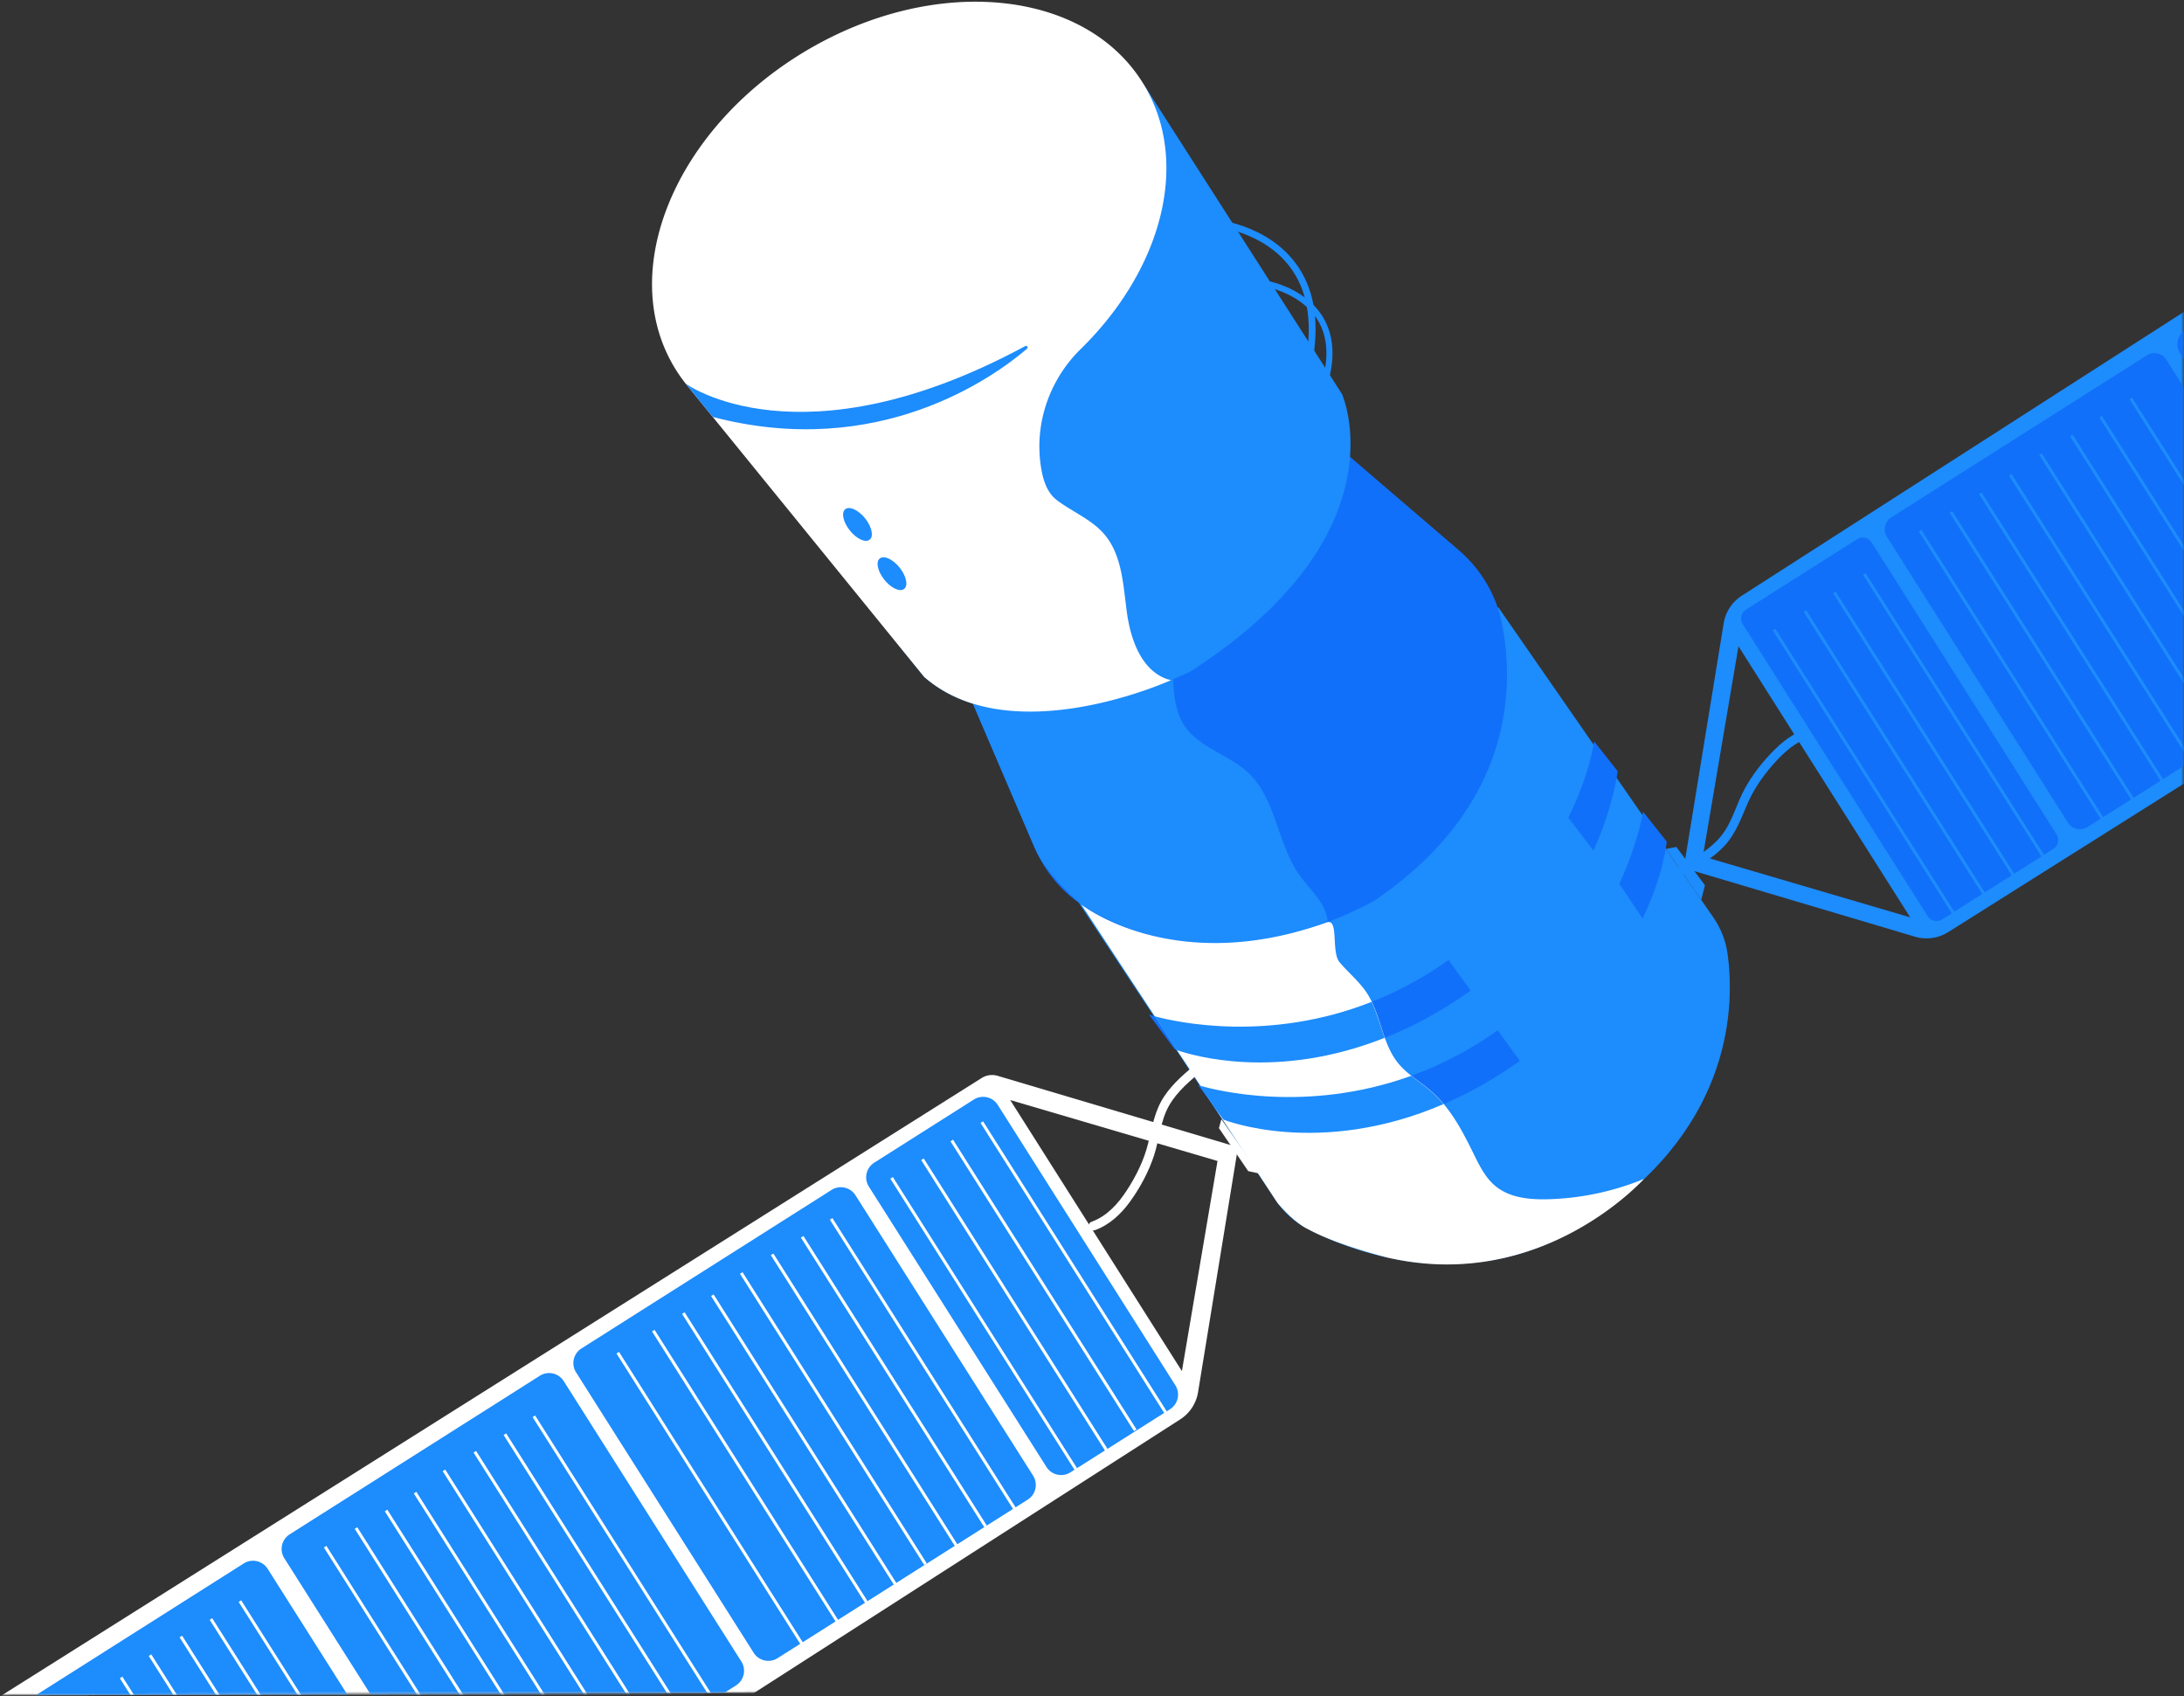 <svg height="809" viewBox="0 0 1042 809" width="1042" xmlns="http://www.w3.org/2000/svg"><rect x="0" y="0" width="1042" height="809" fill="#333333" stroke="none"/><mask id="a" fill="#fff"><path d="M330.924 15.717l-19.398 95.538L.172 832.365l1093.408-3.84v-717.27H685.416L652.86.05z" fill-rule="evenodd"/></mask><mask id="b" fill="#fff"><path d="M330.924 15.717l-19.398 95.538L.172 832.365l1093.408-3.84v-717.27H685.416L652.86.05z" fill-rule="evenodd"/></mask><mask id="c" fill="#fff"><path d="M330.924 15.717l-19.398 95.538L.172 832.365l1093.408-3.84v-717.27H685.416L652.86.05z" fill-rule="evenodd"/></mask><mask id="d" fill="#fff"><path d="M330.924 15.717l-19.398 95.538L.172 832.365l1093.408-3.84v-717.27H685.416L652.86.05z" fill-rule="evenodd"/></mask><mask id="e" fill="#fff"><path d="M330.924 15.717l-19.398 95.538L.172 832.365l1093.408-3.84v-717.27H685.416L652.86.05z" fill-rule="evenodd"/></mask><mask id="f" fill="#fff"><path d="M330.924 15.717l-19.398 95.538L.172 832.365l1093.408-3.84v-717.27H685.416L652.86.05z" fill-rule="evenodd"/></mask><mask id="g" fill="#fff"><path d="M330.924 15.717l-19.398 95.538L.172 832.365l1093.408-3.84v-717.27H685.416L652.86.05" fill-rule="evenodd"/></mask><mask id="h" fill="#fff"><path d="M330.924 15.717l-19.398 95.538L.172 832.365l1093.408-3.84v-717.27H685.416L652.86.05" fill-rule="evenodd"/></mask><mask id="i" fill="#fff"><path d="M330.924 15.717l-19.398 95.538L.172 832.365l1093.408-3.84v-717.27H685.416L652.86.05z" fill-rule="evenodd"/></mask><mask id="j" fill="#fff"><path d="M330.924 15.717l-19.398 95.538L.172 832.365l1093.408-3.84v-717.27H685.416L652.86.05" fill-rule="evenodd"/></mask><mask id="k" fill="#fff"><path d="M330.924 15.717l-19.398 95.538L.172 832.365l1093.408-3.84v-717.27H685.416L652.86.05z" fill-rule="evenodd"/></mask><mask id="l" fill="#fff"><path d="M330.924 15.717l-19.398 95.538L.172 832.365l1093.408-3.84v-717.27H685.416L652.86.05z" fill-rule="evenodd"/></mask><mask id="m" fill="#fff"><path d="M330.924 15.717l-19.398 95.538L.172 832.365l1093.408-3.84v-717.27H685.416L652.86.05" fill-rule="evenodd"/></mask><mask id="n" fill="#fff"><path d="M330.924 15.717l-19.398 95.538L.172 832.365l1093.408-3.84v-717.27H685.416L652.86.05" fill-rule="evenodd"/></mask><mask id="o" fill="#fff"><path d="M330.924 15.717l-19.398 95.538L.172 832.365l1093.408-3.84v-717.27H685.416L652.86.05" fill-rule="evenodd"/></mask><mask id="p" fill="#fff"><path d="M330.924 15.717l-19.398 95.538L.172 832.365l1093.408-3.84v-717.27H685.416L652.86.05" fill-rule="evenodd"/></mask><mask id="q" fill="#fff"><path d="M330.924 15.717l-19.398 95.538L.172 832.365l1093.408-3.84v-717.27H685.416L652.86.05" fill-rule="evenodd"/></mask><mask id="r" fill="#fff"><path d="M330.924 15.717l-19.398 95.538L.172 832.365l1093.408-3.84v-717.27H685.416L652.86.05" fill-rule="evenodd"/></mask><mask id="s" fill="#fff"><path d="M330.924 15.717l-19.398 95.538L.172 832.365l1093.408-3.84v-717.27H685.416L652.86.05z" fill-rule="evenodd"/></mask><mask id="t" fill="#fff"><path d="M330.924 15.717l-19.398 95.538L.172 832.365l1093.408-3.84v-717.27H685.416L652.86.05" fill-rule="evenodd"/></mask><mask id="u" fill="#fff"><path d="M330.924 15.717l-19.398 95.538L.172 832.365l1093.408-3.84v-717.27H685.416L652.86.05z" fill-rule="evenodd"/></mask><mask id="v" fill="#fff"><path d="M330.924 15.717l-19.398 95.538L.172 832.365l1093.408-3.84v-717.27H685.416L652.86.05" fill-rule="evenodd"/></mask><mask id="w" fill="#fff"><path d="M330.924 15.717l-19.398 95.538L.172 832.365l1093.408-3.84v-717.27H685.416L652.86.05" fill-rule="evenodd"/></mask><mask id="x" fill="#fff"><path d="M330.924 15.717l-19.398 95.538L.172 832.365l1093.408-3.84v-717.27H685.416L652.86.05" fill-rule="evenodd"/></mask><mask id="y" fill="#fff"><path d="M330.924 15.717l-19.398 95.538L.172 832.365l1093.408-3.84v-717.27H685.416L652.86.05" fill-rule="evenodd"/></mask><mask id="z" fill="#fff"><path d="M330.924 15.717l-19.398 95.538L.172 832.365l1093.408-3.84v-717.27H685.416L652.86.05z" fill-rule="evenodd"/></mask><mask id="A" fill="#fff"><path d="M330.924 15.717l-19.398 95.538L.172 832.365l1093.408-3.84v-717.27H685.416L652.86.05" fill-rule="evenodd"/></mask><mask id="B" fill="#fff"><path d="M330.924 15.717l-19.398 95.538L.172 832.365l1093.408-3.84v-717.27H685.416L652.86.05" fill-rule="evenodd"/></mask><mask id="C" fill="#fff"><path d="M330.924 15.717l-19.398 95.538L.172 832.365l1093.408-3.84v-717.27H685.416L652.86.05" fill-rule="evenodd"/></mask><mask id="D" fill="#fff"><path d="M330.924 15.717l-19.398 95.538L.172 832.365l1093.408-3.84v-717.27H685.416L652.86.05" fill-rule="evenodd"/></mask><mask id="E" fill="#fff"><path d="M330.924 15.717l-19.398 95.538L.172 832.365l1093.408-3.84v-717.27H685.416L652.86.05" fill-rule="evenodd"/></mask><mask id="F" fill="#fff"><path d="M330.924 15.717l-19.398 95.538L.172 832.365l1093.408-3.84v-717.27H685.416L652.86.05" fill-rule="evenodd"/></mask><mask id="G" fill="#fff"><path d="M330.924 15.717l-19.398 95.538L.172 832.365l1093.408-3.84v-717.27H685.416L652.86.05" fill-rule="evenodd"/></mask><mask id="H" fill="#fff"><path d="M330.924 15.717l-19.398 95.538L.172 832.365l1093.408-3.84v-717.27H685.416L652.86.05" fill-rule="evenodd"/></mask><mask id="I" fill="#fff"><path d="M330.924 15.717l-19.398 95.538L.172 832.365l1093.408-3.84v-717.27H685.416L652.86.05" fill-rule="evenodd"/></mask><mask id="J" fill="#fff"><path d="M330.924 15.717l-19.398 95.538L.172 832.365l1093.408-3.84v-717.27H685.416L652.86.05" fill-rule="evenodd"/></mask><mask id="K" fill="#fff"><path d="M330.924 15.717l-19.398 95.538L.172 832.365l1093.408-3.84v-717.27H685.416L652.86.05" fill-rule="evenodd"/></mask><mask id="L" fill="#fff"><path d="M330.924 15.717l-19.398 95.538L.172 832.365l1093.408-3.84v-717.27H685.416L652.86.05" fill-rule="evenodd"/></mask><mask id="M" fill="#fff"><path d="M330.924 15.717l-19.398 95.538L.172 832.365l1093.408-3.84v-717.27H685.416L652.86.05" fill-rule="evenodd"/></mask><mask id="N" fill="#fff"><path d="M330.924 15.717l-19.398 95.538L.172 832.365l1093.408-3.84v-717.27H685.416L652.86.05" fill-rule="evenodd"/></mask><mask id="O" fill="#fff"><path d="M330.924 15.717l-19.398 95.538L.172 832.365l1093.408-3.84v-717.27H685.416L652.86.05" fill-rule="evenodd"/></mask><mask id="P" fill="#fff"><path d="M330.924 15.717l-19.398 95.538L.172 832.365l1093.408-3.84v-717.27H685.416L652.86.05" fill-rule="evenodd"/></mask><mask id="Q" fill="#fff"><path d="M330.924 15.717l-19.398 95.538L.172 832.365l1093.408-3.84v-717.27H685.416L652.86.05" fill-rule="evenodd"/></mask><mask id="R" fill="#fff"><path d="M330.924 15.717l-19.398 95.538L.172 832.365l1093.408-3.84v-717.27H685.416L652.86.05" fill-rule="evenodd"/></mask><mask id="S" fill="#fff"><path d="M330.924 15.717l-19.398 95.538L.172 832.365l1093.408-3.84v-717.27H685.416L652.86.05" fill-rule="evenodd"/></mask><mask id="T" fill="#fff"><path d="M330.924 15.717l-19.398 95.538L.172 832.365l1093.408-3.84v-717.27H685.416L652.86.05" fill-rule="evenodd"/></mask><mask id="U" fill="#fff"><path d="M330.924 15.717l-19.398 95.538L.172 832.365l1093.408-3.84v-717.27H685.416L652.86.05" fill-rule="evenodd"/></mask><mask id="V" fill="#fff"><path d="M330.924 15.717l-19.398 95.538L.172 832.365l1093.408-3.84v-717.27H685.416L652.86.05" fill-rule="evenodd"/></mask><mask id="W" fill="#fff"><path d="M330.924 15.717l-19.398 95.538L.172 832.365l1093.408-3.84v-717.27H685.416L652.86.05" fill-rule="evenodd"/></mask><mask id="X" fill="#fff"><path d="M330.924 15.717l-19.398 95.538L.172 832.365l1093.408-3.84v-717.27H685.416L652.86.05" fill-rule="evenodd"/></mask><mask id="Y" fill="#fff"><path d="M330.924 15.717l-19.398 95.538L.172 832.365l1093.408-3.84v-717.27H685.416L652.86.05" fill-rule="evenodd"/></mask><mask id="Z" fill="#fff"><path d="M330.924 15.717l-19.398 95.538L.172 832.365l1093.408-3.84v-717.27H685.416L652.86.05" fill-rule="evenodd"/></mask><mask id="aa" fill="#fff"><path d="M330.924 15.717l-19.398 95.538L.172 832.365l1093.408-3.84v-717.27H685.416L652.86.05" fill-rule="evenodd"/></mask><mask id="ab" fill="#fff"><path d="M330.924 15.717l-19.398 95.538L.172 832.365l1093.408-3.84v-717.27H685.416L652.86.05z" fill-rule="evenodd"/></mask><mask id="ac" fill="#fff"><path d="M330.924 15.717l-19.398 95.538L.172 832.365l1093.408-3.84v-717.27H685.416L652.86.05" fill-rule="evenodd"/></mask><mask id="ad" fill="#fff"><path d="M330.924 15.717l-19.398 95.538L.172 832.365l1093.408-3.84v-717.27H685.416L652.86.05" fill-rule="evenodd"/></mask><mask id="ae" fill="#fff"><path d="M330.924 15.717l-19.398 95.538L.172 832.365l1093.408-3.84v-717.27H685.416L652.86.05" fill-rule="evenodd"/></mask><mask id="af" fill="#fff"><path d="M330.924 15.717l-19.398 95.538L.172 832.365l1093.408-3.84v-717.27H685.416L652.86.05z" fill-rule="evenodd"/></mask><mask id="ag" fill="#fff"><path d="M330.924 15.717l-19.398 95.538L.172 832.365l1093.408-3.84v-717.27H685.416L652.86.05" fill-rule="evenodd"/></mask><mask id="ah" fill="#fff"><path d="M330.924 15.717l-19.398 95.538L.172 832.365l1093.408-3.84v-717.27H685.416L652.86.05" fill-rule="evenodd"/></mask><mask id="ai" fill="#fff"><path d="M330.924 15.717l-19.398 95.538L.172 832.365l1093.408-3.84v-717.27H685.416L652.86.05" fill-rule="evenodd"/></mask><mask id="aj" fill="#fff"><path d="M330.924 15.717l-19.398 95.538L.172 832.365l1093.408-3.84v-717.27H685.416L652.86.05" fill-rule="evenodd"/></mask><mask id="ak" fill="#fff"><path d="M330.924 15.717l-19.398 95.538L.172 832.365l1093.408-3.84v-717.27H685.416L652.86.05" fill-rule="evenodd"/></mask><mask id="al" fill="#fff"><path d="M330.924 15.717l-19.398 95.538L.172 832.365l1093.408-3.84v-717.27H685.416L652.86.05" fill-rule="evenodd"/></mask><mask id="am" fill="#fff"><path d="M330.924 15.717l-19.398 95.538L.172 832.365l1093.408-3.84v-717.27H685.416L652.86.05" fill-rule="evenodd"/></mask><mask id="an" fill="#fff"><path d="M330.924 15.717l-19.398 95.538L.172 832.365l1093.408-3.84v-717.27H685.416L652.86.05" fill-rule="evenodd"/></mask><mask id="ao" fill="#fff"><path d="M330.924 15.717l-19.398 95.538L.172 832.365l1093.408-3.84v-717.27H685.416L652.86.05" fill-rule="evenodd"/></mask><mask id="ap" fill="#fff"><path d="M330.924 15.717l-19.398 95.538L.172 832.365l1093.408-3.84v-717.27H685.416L652.86.05" fill-rule="evenodd"/></mask><mask id="aq" fill="#fff"><path d="M330.924 15.717l-19.398 95.538L.172 832.365l1093.408-3.84v-717.27H685.416L652.86.05" fill-rule="evenodd"/></mask><mask id="ar" fill="#fff"><path d="M330.924 15.717l-19.398 95.538L.172 832.365l1093.408-3.84v-717.27H685.416L652.86.05" fill-rule="evenodd"/></mask><g fill="none" fill-rule="evenodd"><path d="M566.679 454.326l93.805 141.716c3.89 5.877 9.205 10.684 15.469 13.913 22.63 11.67 79.836 33.505 137.555-5.53 66.026-44.655 65.998-102.355 62.723-125.803-.872-6.234-3.221-12.167-6.808-17.34l-102.585-147.93z" fill="#1d8cfc" mask="url(#a)" transform="translate(-52 -23.698)"/><path d="M744.7 483.878a38.168 38.168 0 01-1.52-2.285 183.208 183.208 0 01-8.311 5.576c-67.586 42.655-134.7 20.48-134.7 20.48l12.273 16.53s60.409 24.298 133.107-22.463c2.8-1.8 5.487-3.629 8.092-5.475z" fill="#1170f9" mask="url(#b)" transform="translate(-52 -23.698)"/><path d="M812.233 429.378c9.426-20.42 11.579-37.786 11.579-37.786L812.526 377.3s-1.515 14.556-12.28 36.454z" fill="#1170f9" mask="url(#c)" transform="translate(-52 -23.698)"/><path d="M835.716 461.892c10.13-21.274 11.493-36.73 11.493-36.73l-11.285-14.294s-2.184 14.544-11.315 34.391z" fill="#1170f9" mask="url(#d)" transform="translate(-52 -23.698)"/><path d="M766.569 515.168a183.92 183.92 0 01-8.303 5.57c-67.587 42.655-134.7 20.48-134.7 20.48l12.274 16.53s60.408 24.298 133.105-22.463a217.4 217.4 0 008.172-5.53z" fill="#1170f9" mask="url(#e)" transform="translate(-52 -23.698)"/><path d="M679.58 227.454l68.411 58.68c10.72 9.195 18.092 21.723 20.737 35.596 5.941 31.162 4.661 86.813-60.806 131.468 0 0-76.151 45.467-140.008 1.987-9.884-6.73-17.609-16.183-22.318-27.175l-34.952-81.577z" fill="#1170f9" mask="url(#f)" transform="translate(-52 -23.698)"/><path d="M597.8 64.148l94.479 147.515s29.893 66.618-72.377 132.377c0 0-82.592 41.305-126.96 2.568l-106.367-131.84" fill="#1d8cfc" mask="url(#g)" transform="translate(-52 -23.698)"/><path d="M678.472 190.9l-2.15-.269c2.173-17.393-1.188-31.469-9.989-41.835-14.584-17.179-39.383-18.327-39.632-18.336l.084-2.167c1.054.041 26.006 1.202 41.2 19.1 9.21 10.849 12.738 25.486 10.487 43.507" fill="#1d8cfc" mask="url(#h)" transform="translate(-52 -23.698)"/><path d="M678.472 190.9l-2.15-.269c2.173-17.393-1.188-31.469-9.989-41.835-14.584-17.179-39.383-18.327-39.632-18.336l.084-2.167c1.054.041 26.006 1.202 41.2 19.1 9.21 10.849 12.738 25.486 10.487 43.507z" mask="url(#i)" stroke="#1d8cfc" stroke-width="1.083" transform="translate(-52 -23.698)"/><path d="M685.633 204.118l-1.755-.433c2.828-11.455 1.674-21.1-3.43-28.665-8.62-12.772-25.786-15.347-25.958-15.372l.253-1.79c.735.104 18.115 2.7 27.194 16.14 5.41 8.008 6.653 18.142 3.696 30.12" fill="#1d8cfc" mask="url(#j)" transform="translate(-52 -23.698)"/><path d="M685.633 204.118l-1.755-.433c2.828-11.455 1.674-21.1-3.43-28.665-8.62-12.772-25.786-15.347-25.958-15.372l.253-1.79c.735.104 18.115 2.7 27.194 16.14 5.41 8.008 6.653 18.142 3.696 30.12z" mask="url(#k)" stroke="#1d8cfc" stroke-width="1.083" transform="translate(-52 -23.698)"/><path d="M611.691 347.282c.3 7.799 1.059 15.967 5.356 22.482 7.053 10.692 21.37 13.847 30.652 22.672 13.246 12.595 13.683 33.798 24.29 48.683 5.043 7.077 12.595 13.24 13.426 21.89 0 0-60.114 29.291-117.5-7.824 0 0-16.485-13.558-22.32-27.175l-31.945-74.562z" fill="#1d8cfc" mask="url(#l)" transform="translate(-52 -23.698)"/><path d="M589.625 315.667c-1.76-12.967-2.242-27.185-10.756-37.121-6.04-7.048-15.107-10.616-22.53-16.19-4.695-3.525-6.658-9.365-7.684-15.91-3.24-20.685 4.009-41.608 18.965-56.257 38.693-37.896 52.484-88.97 30.18-126.04-27.63-45.921-100.175-52.965-162.035-15.733s-89.61 104.64-61.98 150.56a73.192 73.192 0 005.179 7.493l-.005.004.202.248c.31.393.629.78.947 1.165l112.834 138.722c41.613 36.283 117.755 1.525 117.755 1.525l-1.927-.497c-12.322-4.401-17.384-19.002-19.145-31.969" fill="#fff" mask="url(#m)" transform="translate(-52 -23.698)"/><path d="M464.736 270.946c3.216 4.009 4.2 8.563 2.195 10.171-2.003 1.61-6.236-.337-9.452-4.345-3.217-4.009-4.2-8.562-2.197-10.171 2.004-1.61 6.237.336 9.454 4.345" fill="#1d8cfc" mask="url(#n)" transform="translate(-52 -23.698)"/><path d="M481.2 294.436c3.218 4.009 4.2 8.563 2.197 10.172-2.005 1.608-6.237-.338-9.453-4.346-3.217-4.009-4.2-8.562-2.196-10.171 2.003-1.61 6.236.336 9.452 4.345" fill="#1d8cfc" mask="url(#o)" transform="translate(-52 -23.698)"/><path d="M684.895 463.717c6.088-2.19 2.06 14.013 6.222 18.968 4.16 4.955 9.31 9.092 12.89 14.482 6.811 10.251 7.253 23.969 14.967 33.559 4.444 5.526 10.84 9.071 16.163 13.758 8.92 7.854 14.583 18.68 19.816 29.35 2.827 5.765 5.742 11.76 10.735 15.795 6.75 5.456 16.06 6.343 24.737 6.124a129.336 129.336 0 0045.91-9.699s-48.458 54.299-121.928 37.615c0 0-23.9-5.74-38.454-13.713 0 0-5.848-2.378-14.416-12.404l-93.623-142.367s43.87 34.831 116.981 8.532" fill="#fff" mask="url(#p)" transform="translate(-52 -23.698)"/><path d="M602.848 508.468l10.61 16.135c7.086 2.486 47.322 14.781 99.141-5.853-2.06-5.7-3.592-11.715-6.201-17.149-48.895 19.3-92.383 9.869-103.55 6.867" fill="#1d8cfc" mask="url(#q)" transform="translate(-52 -23.698)"/><path d="M740.696 550.366c-1.742-2.083-3.614-4.053-5.667-5.86-3.09-2.723-6.543-5.061-9.766-7.625-49.85 18.032-93.128 6.907-100.647 4.713l6.936 10.547 4.18 5.63s45.46 18.273 104.964-7.405" fill="#1d8cfc" mask="url(#r)" transform="translate(-52 -23.698)"/><path d="M379.16 206.721s54.71 39.991 161.974-17.933c.812-.439 1.572.657.87 1.257-15.96 13.639-70.848 53.257-149.942 32.538z" fill="#1d8cfc" mask="url(#s)" transform="translate(-52 -23.698)"/><path d="M574.456 610.485c7.003-2.557 12.483-7.76 16.785-13.724 4.7-6.518 8.713-13.968 11.262-21.593 2.642-7.902 3.044-16.589 7.188-23.953 3.988-7.086 10.499-12.362 16.686-17.44 2.145-1.76-.47-5.201-2.628-3.43-5.941 4.876-12.06 9.913-16.344 16.384-4.525 6.835-5.726 14.614-7.638 22.418-1.956 7.985-5.733 15.589-10.216 22.449-4.179 6.396-9.417 12.22-16.754 14.898-2.611.953-.954 4.945 1.659 3.99" fill="#fff" mask="url(#t)" transform="translate(-52 -23.698)"/><path d="M615.893 677.728l-81.91-129.29 98.902 29.06zM520.347 537.93L-39.5 890.56a5.876 5.876 0 00-1.792 8.176l102.489 157.517 553.897-355.502a19.03 19.03 0 008.502-12.95l19.062-116.855-114.672-34.066a9.343 9.343 0 00-7.64 1.05z" fill="#fff" mask="url(#u)" transform="translate(-52 -23.698)"/><path d="M469.1 578.304l47.52-30.116a8.27 8.27 0 0111.41 2.56l84.74 133.754a8.271 8.271 0 01-2.56 11.413l-47.518 30.115a8.269 8.269 0 01-11.411-2.56l-84.74-133.753a8.272 8.272 0 012.56-11.413" fill="#1d8cfc" mask="url(#v)" transform="translate(-52 -23.698)"/><path d="M329.407 666.931l119.34-75.632a8.27 8.27 0 0111.412 2.56l84.738 133.753a8.272 8.272 0 01-2.559 11.413l-119.34 75.632a8.268 8.268 0 01-11.411-2.56l-84.739-133.753a8.271 8.271 0 012.56-11.413" fill="#1d8cfc" mask="url(#w)" transform="translate(-52 -23.698)"/><path d="M190.212 755.583l119.34-75.632a8.269 8.269 0 0111.412 2.559l84.739 133.754a8.27 8.27 0 01-2.56 11.412l-119.34 75.633a8.268 8.268 0 01-11.411-2.56l-84.739-133.753a8.272 8.272 0 012.56-11.413" fill="#1d8cfc" mask="url(#x)" transform="translate(-52 -23.698)"/><path d="M48.948 845.11l119.34-75.632a8.27 8.27 0 0111.412 2.56l84.738 133.753a8.271 8.271 0 01-2.559 11.413l-119.34 75.632a8.269 8.269 0 01-11.41-2.56l-84.74-133.753a8.272 8.272 0 012.559-11.413" fill="#1d8cfc" mask="url(#y)" transform="translate(-52 -23.698)"/><path d="M634.728 557.573l-1.167 4.24 13.975 20.525 5.325 1.146z" fill="#fff" mask="url(#z)" transform="translate(-52 -23.698)"/><g stroke="#fff" stroke-width="1.44"><path d="M477.384 585.56l87.91 138.917" mask="url(#A)" transform="translate(-52 -23.698)"/><path d="M492.107 576.666l87.91 138.916" mask="url(#B)" transform="translate(-52 -23.698)"/><path d="M506.092 567.733L593.65 705.98" mask="url(#C)" transform="translate(-52 -23.698)"/><path d="M520.424 558.963L608.08 697.36" mask="url(#D)" transform="translate(-52 -23.698)"/><path d="M405.653 630.923l87.911 138.916" mask="url(#E)" transform="translate(-52 -23.698)"/><path d="M420.377 622.028l87.91 138.916" mask="url(#F)" transform="translate(-52 -23.698)"/><path d="M434.718 613.658l87.559 138.247" mask="url(#G)" transform="translate(-52 -23.698)"/><path d="M448.547 605.129l87.655 138.398" mask="url(#H)" transform="translate(-52 -23.698)"/><path d="M346.744 668.96l87.91 138.916" mask="url(#I)" transform="translate(-52 -23.698)"/><path d="M363.69 658.426l87.91 138.916" mask="url(#J)" transform="translate(-52 -23.698)"/><path d="M378.031 650.056l87.559 138.247" mask="url(#K)" transform="translate(-52 -23.698)"/><path d="M391.86 641.526l87.655 138.4" mask="url(#L)" transform="translate(-52 -23.698)"/><path d="M263.815 725.075l87.91 138.916" mask="url(#M)" transform="translate(-52 -23.698)"/><path d="M278.538 716.18l87.91 138.916" mask="url(#N)" transform="translate(-52 -23.698)"/><path d="M292.88 707.81l87.558 138.247" mask="url(#O)" transform="translate(-52 -23.698)"/><path d="M306.709 699.28l87.654 138.4" mask="url(#P)" transform="translate(-52 -23.698)"/><path d="M207.128 761.473l87.91 138.916" mask="url(#Q)" transform="translate(-52 -23.698)"/><path d="M221.852 752.578l87.91 138.916" mask="url(#R)" transform="translate(-52 -23.698)"/><path d="M236.193 744.208l87.558 138.246" mask="url(#S)" transform="translate(-52 -23.698)"/><path d="M250.021 735.678l87.655 138.4" mask="url(#T)" transform="translate(-52 -23.698)"/><path d="M123.568 813.232l87.91 138.917" mask="url(#U)" transform="translate(-52 -23.698)"/><path d="M138.29 804.337l87.911 138.917" mask="url(#V)" transform="translate(-52 -23.698)"/><path d="M152.632 795.968l87.559 138.246" mask="url(#W)" transform="translate(-52 -23.698)"/><path d="M166.461 787.438l87.655 138.399" mask="url(#X)" transform="translate(-52 -23.698)"/><path d="M95.946 832.366l87.557 138.246" mask="url(#Y)" transform="translate(-52 -23.698)"/><path d="M109.774 823.836l87.655 138.399" mask="url(#Z)" transform="translate(-52 -23.698)"/></g><path d="M917.982 370.256c-7.34 1.313-13.632 5.495-18.896 10.63-5.753 5.612-10.987 12.26-14.81 19.332-3.962 7.329-5.853 15.818-11.203 22.36-5.148 6.292-12.47 10.369-19.439 14.306-2.414 1.364-.43 5.204 2 3.831 6.692-3.78 13.586-7.69 18.92-13.327 5.633-5.954 8.155-13.41 11.381-20.769 3.3-7.527 8.33-14.368 13.926-20.354 5.217-5.58 11.38-10.416 19.068-11.792 2.736-.49 1.79-4.707-.947-4.217" fill="#1d8cfc" mask="url(#aa)" transform="translate(-52 -23.698)"/><path d="M864.45 432.212l16.993-100.23 81.91 129.289zm563.369-474.02l-544.79 349.655a19.38 19.38 0 00-8.657 13.189l-19.037 116.7 110.316 32.773a19.37 19.37 0 0015.841-2.178l551.825-347.578c5.07-3.193 6.546-9.92 3.277-14.942l-93.98-144.44c-3.219-4.947-9.829-6.368-14.795-3.18z" fill="#1d8cfc" mask="url(#ab)" transform="translate(-52 -23.698)"/><path d="M1031.668 428.62L978.6 462.253a4.984 4.984 0 01-6.878-1.543l-88.256-139.305a4.986 4.986 0 011.542-6.878l53.069-33.633a4.983 4.983 0 016.877 1.542l88.257 139.305a4.985 4.985 0 01-1.543 6.879" fill="#1170f9" mask="url(#ac)" transform="translate(-52 -23.698)"/><path d="M1169.865 340.942l-121.897 77.253a6.755 6.755 0 01-9.322-2.092l-86.36-136.31a6.758 6.758 0 012.091-9.325l121.897-77.253a6.755 6.755 0 019.323 2.091l86.359 136.31a6.758 6.758 0 01-2.09 9.326" fill="#1170f9" mask="url(#ad)" transform="translate(-52 -23.698)"/><path d="M1308.053 252.928l-119.884 75.977a7.946 7.946 0 01-10.966-2.46l-85.084-134.298a7.95 7.95 0 012.459-10.968l119.884-75.978a7.947 7.947 0 0110.967 2.46l85.084 134.298a7.95 7.95 0 01-2.46 10.969" fill="#1170f9" mask="url(#ae)" transform="translate(-52 -23.698)"/><path d="M846.832 428.647l4.977-.937 13.635 18.283-1.797 6.96z" fill="#1d8cfc" mask="url(#af)" transform="translate(-52 -23.698)"/><path d="M898.46 324.088l87.91 138.916" mask="url(#ag)" stroke="#1d8cfc" stroke-width="1.44" transform="translate(-52 -23.698)"/><path d="M913.183 315.194l87.91 138.916" mask="url(#ah)" stroke="#1d8cfc" stroke-width="1.44" transform="translate(-52 -23.698)"/><path d="M927.168 306.261l87.558 138.247" mask="url(#ai)" stroke="#1d8cfc" stroke-width="1.44" transform="translate(-52 -23.698)"/><path d="M941.5 297.49l87.655 138.4" mask="url(#aj)" stroke="#1d8cfc" stroke-width="1.44" transform="translate(-52 -23.698)"/><path d="M968.099 276.81l87.91 138.915" mask="url(#ak)" stroke="#1d8cfc" stroke-width="1.44" transform="translate(-52 -23.698)"/><path d="M982.822 267.915l87.91 138.916" mask="url(#al)" stroke="#1d8cfc" stroke-width="1.44" transform="translate(-52 -23.698)"/><path d="M996.807 258.982l87.558 138.247" mask="url(#am)" stroke="#1d8cfc" stroke-width="1.44" transform="translate(-52 -23.698)"/><path d="M1011.139 250.211l87.654 138.4" mask="url(#an)" stroke="#1d8cfc" stroke-width="1.44" transform="translate(-52 -23.698)"/><path d="M1025.555 240.358l87.91 138.916" mask="url(#ao)" stroke="#1d8cfc" stroke-width="1.44" transform="translate(-52 -23.698)"/><path d="M1040.278 231.464l87.91 138.916" mask="url(#ap)" stroke="#1d8cfc" stroke-width="1.44" transform="translate(-52 -23.698)"/><path d="M1054.263 222.531l87.558 138.247" mask="url(#aq)" stroke="#1d8cfc" stroke-width="1.44" transform="translate(-52 -23.698)"/><path d="M1068.595 213.76l87.655 138.4" mask="url(#ar)" stroke="#1d8cfc" stroke-width="1.44" transform="translate(-52 -23.698)"/></g></svg>